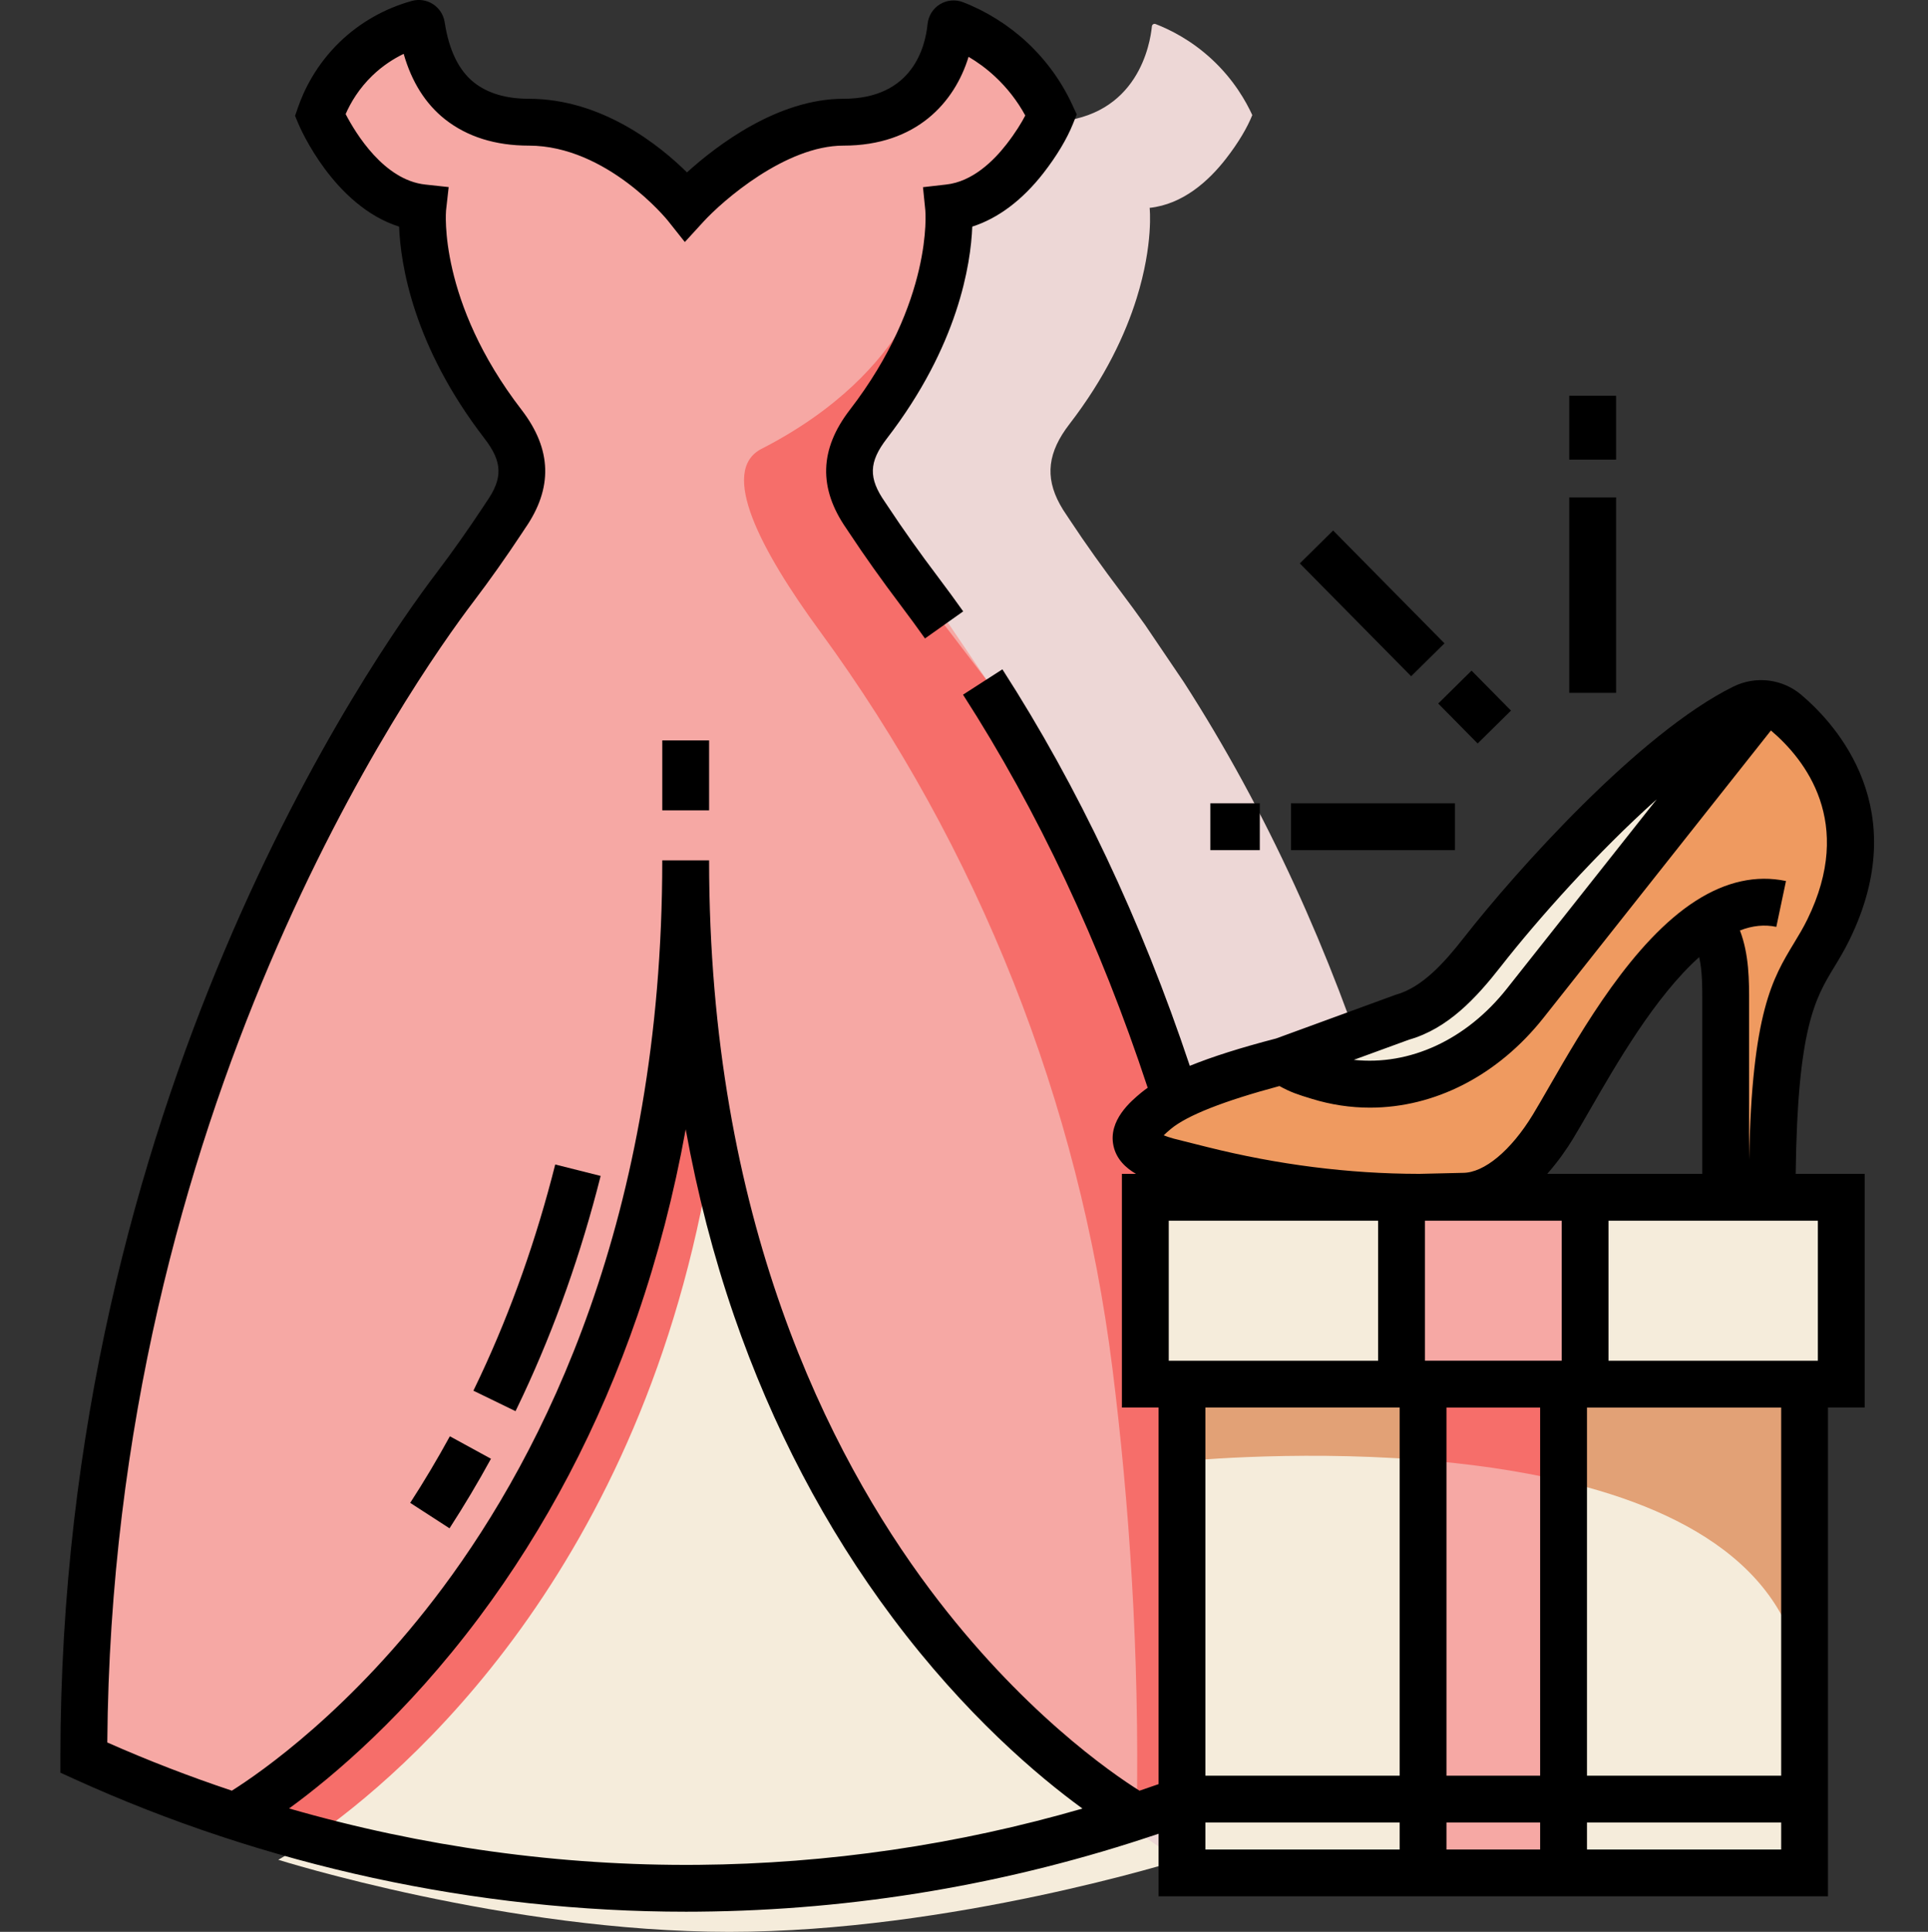 <svg viewBox="-15 0 494 494.954" xmlns="http://www.w3.org/2000/svg"><rect x="-15" y="0" width="494" height="494.954" fill="#333333" stroke="none"/><path d="m368.355 434.574-28.977 26.777c-30.395 11.051-72.805 21.98-123.973 22.434-9.75.078-19.188-.223-28.309-.844-58.469-3.969-103.5-20.969-129.109-32.629 0-162.969 75.73-274.371 95.117-299.871 4.262-5.609 8.312-11.367 12.191-17.238l.762-1.16c5.82-8.328 5.527-15.32-.66-23.371-23.383-30.34-20.562-55.418-20.562-55.418-14.109-1.52-22.867-16.789-25.48-22.02.812.047 1.652.078 2.512.078 23.25 0 40.301 21.461 40.301 21.461s11.211-12.262 25.609-18.242c14.789 5.98 24.531 18.242 24.531 18.242s19.629-21.461 40.297-21.461c.812 0 1.59-.02 2.352-.07 21.688-1.27 24.762-20.109 25.188-24.508.051-.461.523-.742.953-.57 3.637 1.41 9.109 4.09 14.457 9.07 5.641 5.25 8.723 10.797 10.312 14.25-1.238 3.098-3.488 7-6.75 11.188-4.449 5.723-11.02 11.66-19.551 12.582 0 0 1.031 9.188-3.332 23.168-2.848 9.121-8 20.281-17.227 32.25-5.488 7.121-6.34 13.422-2.434 20.543.5.93 1.094 1.867 1.762 2.828l.77 1.16c4.16 6.301 8.562 12.422 13.102 18.441 2.109 2.797 4.18 5.617 6.199 8.469l9.898 14.621c21.551 33.457 37.641 69.629 49.449 106.59 0 0 .371 1.34 1.031 3.777l.012.043c5.789 21.359 33.598 125.957 29.559 149.43zm0 0" fill="#edd7d6"/><path d="m318.219 434.574-28.98 26.777c-25.961 9.441-60.68 18.793-102.141 21.59-7.078.492-14.359.781-21.828.844-72.273.617-127.812-19.992-157.422-33.473 0-162.969 75.73-274.371 95.121-299.871 4.258-5.609 8.309-11.367 12.188-17.238l.762-1.16c5.82-8.328 5.531-15.32-.66-23.371-23.379-30.34-20.559-55.418-20.559-55.418-17.062-1.84-26.301-23.77-26.301-23.77 1.09-3.152 3.621-9.031 9.238-14.453 5.941-5.719 12.359-8.039 15.871-9.008.398-.109.801.16.871.57.961 6.309 3.328 14.199 9.73 19.258 3.598 2.852 8.527 4.961 15.25 5.383.809.047 1.648.078 2.508.078 23.25 0 40.301 21.461 40.301 21.461s11.211-12.262 25.609-18.242c4.652-1.938 9.641-3.219 14.691-3.219 23.82 0 27.098-20.031 27.539-24.578.051-.461.52-.742.949-.57 3.641 1.41 9.109 4.09 14.461 9.07 5.641 5.25 8.719 10.797 10.309 14.25-.219.559-.48 1.148-.77 1.758-1.32 2.762-3.309 6-5.98 9.43-4.449 5.723-11.02 11.66-19.547 12.582 0 0 1.027 9.188-3.332 23.168-2.852 9.121-8 20.281-17.23 32.25-5.488 7.121-6.34 13.422-2.43 20.543.5.93 1.09 1.867 1.762 2.828l.77 1.16c4.16 6.301 8.559 12.422 13.098 18.441 2.113 2.797 4.18 5.617 6.203 8.469l9.898 14.621c21.551 33.457 37.641 69.629 49.449 106.59 0 0 .371 1.34 1.031 3.777l.008.043c5.789 21.359 33.602 125.957 29.562 149.43zm0 0" fill="#f6a8a4"/><path d="m276.258 465.305c.758-41.926-1.973-80.711-6.215-114.613-8.547-68.277-34.285-133.371-74.926-188.898-15.262-20.855-25.945-41.18-14.988-46.801 39.34-20.18 43.066-48.59 43.066-48.59l3.363 7.59c-.141.801-.293 1.609-.461 2.43-1.949 9.391-6.281 20.043-14.781 31.07-4.859 6.301-6.508 14.281-4.879 21.723.719 3.316 2.09 6.52 4.121 9.43l27.609 36.09c21.551 33.457 37.641 69.629 49.449 106.59 0 0 .367 1.34 1.027 3.777l16 53.48 26 106.383zm0 0" fill="#f66e6a"/><path d="m276.258 465.305s-1.312.41-3.738 1.117c-13.773 4-63.402 17.359-111.832 17.359-36.379 0-73.441-7.539-95.461-12.988-12.449-3.078-20.098-5.488-20.098-5.488s115.559-62.352 115.559-239.543c0 25.711 2.43 49 6.59 70.031 14.77 74.672 51.289 120.891 78 145.84 17.629 16.469 30.98 23.672 30.98 23.672zm0 0" fill="#f66e6a"/><path d="m287.426 476.484s-58.609 18.469-115.559 18.469c-56.961 0-115.57-18.469-115.57-18.469s3.359-1.812 8.93-5.691c23.191-16.168 84.75-68.238 102.051-175 14.77 74.672 51.289 120.891 78 145.84 10.27 10.992 19.828 19.152 27.238 24.793 9.059 6.906 14.91 10.059 14.91 10.059zm0 0" fill="#f5ecdb"/><path d="m453.477 238.191c-6.66 13.602-14.41 14.543-14.41 68.551h-11.91v-48.238c0-8.121.281-16.039-4.43-22.648l18.648-4.262c-6.48-1.371-12.738.469-18.648 4.262-17.699 11.359-32.191 40.27-39.84 52.828-5.449 8.941-13.852 17.812-23.039 17.812l-11.023.25h-.379c-18.75-.02-37.41-2.492-55.598-7.051l-8.594-2.148c-12.949-3.512-7.727-9.062-3.059-12.941 4.461-3.711 13.691-7.91 32.57-12.809l.148-.051 30.281-11.09c8.207-2.262 14.648-9.09 20.648-16.762 14.988-19.16 45.27-51.891 66.93-62.602 1.551-.77 3.242-1.098 4.91-1.02 2.16.09 4.281.879 6 2.34 8.883 7.551 25.094 26.418 10.793 55.578zm0 0" fill="#ef9a60"/><path d="m436.688 180.273-60.891 76.918c-13.602 17.184-33.801 24.645-52.883 18.781-3.77-1.148-5.637-1.668-9.148-4 0 0 .051-.078.148-.23l30.281-11.09c8.211-2.258 14.652-9.09 20.652-16.758 14.988-19.16 45.27-51.891 66.93-62.602 1.547-.77 3.242-1.102 4.91-1.02zm0 0" fill="#f5ecdb"/><path d="m279.215 306.75h178.32v47.879h-178.32zm0 0" fill="#f5ecdb"/><path d="m344.855 306.75h47.039v47.879h-47.039zm0 0" fill="#f6a8a4"/><path d="m288.617 354.625h159.516v125.227h-159.516zm0 0" fill="#f5ecdb"/><path d="m447.379 354.625v83.289c0-34-28.633-50.602-61.762-58.422-12.121-2.859-24.832-4.551-36.973-5.488-33.398-2.582-62.398.527-62.398.527v-19.906zm0 0" fill="#e2a176"/><path d="m348.402 350.594h39.945v129.258h-39.945zm0 0" fill="#f6a8a4"/><path d="m385.617 355.582v23.91c-12.121-2.859-24.832-4.551-36.973-5.488v-18.422zm0 0" fill="#f66e6a"/><path d="m119.004 357.539c8.23-17.598 14.926-36.523 19.895-56.262l-11.637-2.93c-4.785 18.996-11.219 37.199-19.129 54.105-.605 1.297-1.219 2.578-1.836 3.852l10.793 5.246c.641-1.324 1.281-2.66 1.914-4.012zm0 0"/><path d="m90.102 385.039 10.074 6.523c3.723-5.746 7.297-11.742 10.621-17.82l-10.531-5.758c-3.18 5.816-6.598 11.555-10.164 17.055zm0 0"/><path d="m154.691 189.703h12v17.91h-12zm0 0"/><path d="m454.965 247.789c1.27-2.098 2.586-4.27 3.898-6.949 16.355-33.355-3.148-55.027-12.297-62.793-4.863-4.133-11.711-4.969-17.453-2.129-24.125 11.926-55.68 47.262-68.996 64.277-5.102 6.52-10.75 12.809-17.512 14.668l-30.625 11.199c-9.062 2.355-16.363 4.668-22.125 7.012-12.438-37.254-28.574-71.406-48.016-101.59l-10.086 6.496c19.211 29.832 35.109 63.699 47.316 100.711-.605.43-1.188.859-1.711 1.297-2.539 2.109-8.48 7.047-7.051 13.605.738 3.402 3.176 5.66 5.758 7.152h-3.605v59.879h9.398v96.48c-1.625.57-3.254 1.137-4.887 1.684-7.086-4.441-30.391-20.422-53.699-51.551-25.812-34.477-56.582-94.871-56.582-186.809h-12c0 91.602-30.562 151.863-56.199 186.289-23.328 31.328-46.93 47.562-54.082 52.062-10.836-3.617-21.496-7.734-31.918-12.348 1.211-162.297 78.324-271.902 93.883-292.363 4.148-5.461 8.324-11.371 12.43-17.582l.715-1.086c7.184-10.336 6.898-20.277-.879-30.395-21.422-27.793-19.371-50.891-19.352-51.086l.672-5.988-5.992-.648c-10.594-1.141-17.855-13.145-20.406-18.055 1.281-2.934 3.402-6.539 6.867-9.875 2.641-2.543 5.438-4.32 8-5.555 2.055 7.195 5.602 12.816 10.586 16.762 5.676 4.477 12.902 6.75 21.48 6.75 19.992 0 35.457 19.008 35.602 19.191l4.375 5.508 4.75-5.191c4.965-5.426 21.086-19.508 35.875-19.508 18.727 0 28.516-11.109 32.074-22.754 2.164 1.277 4.5 2.934 6.785 5.066 3.117 2.902 5.715 6.246 7.746 9.969-.953 1.84-2.473 4.359-4.832 7.395-3.344 4.297-8.742 9.574-15.461 10.297l-5.918.676.598 5.926c.023.23 2.07 23.328-19.348 51.125-7.785 10.105-8.07 20.051-.879 30.406l.727 1.09c3.891 5.891 8.246 12.023 13.316 18.746 2.152 2.855 4.203 5.656 6.098 8.328l9.789-6.941c-1.961-2.766-4.082-5.664-6.305-8.613-4.922-6.52-9.133-12.453-12.891-18.145l-.852-1.273c-4.273-6.129-4.148-10.238.504-16.273 18.332-23.793 21.496-44.711 21.871-54.273 6.613-2.121 12.832-6.781 18.223-13.707 3.398-4.371 6.023-8.746 7.586-12.645l.957-2.395-1.078-2.344c-2.824-6.121-6.75-11.547-11.672-16.133-4.73-4.398-10.395-7.953-16.344-10.258-1.934-.762-4.148-.578-5.93.496-1.773 1.07-2.969 2.945-3.199 5.078-.559 5.758-3.773 19.156-21.566 19.156-16.875 0-32.547 12.035-40.074 18.859-7.047-6.957-21.832-18.859-40.527-18.859-5.812 0-10.539-1.402-14.039-4.168-3.898-3.082-6.426-8.281-7.52-15.453l-.016-.105c-.32-1.871-1.418-3.523-3.016-4.543-1.59-1.012-3.543-1.305-5.367-.805-6.938 1.918-13.312 5.539-18.438 10.477-6.113 5.895-9.219 12.395-10.746 16.805l-.75 2.172.891 2.121c.395.934 8.996 20.91 25.766 26.258.375 9.562 3.543 30.477 21.867 54.258 4.648 6.047 4.777 10.156.5 16.277l-.848 1.289c-3.949 5.969-7.973 11.664-11.961 16.914-16.086 21.16-96.344 135.227-96.344 303.504v3.859l3.516 1.602c48.945 22.281 103.086 34.023 156.801 34.023 1.051 0 2.105-.004 3.156-.016 40.195-.352 79.816-7.07 117.91-19.969v16.035h171.52v-125.223h9.402v-59.879h-17.676c.441-37.387 5.02-44.973 9.859-52.957zm-291.117 229.996c-35.246.305-70.742-4.637-104.777-14.449 11.359-8.27 29.953-23.945 48.645-48.902 17.145-22.902 30.805-48.926 40.594-77.344 5.246-15.238 9.375-31.188 12.383-47.754 3.008 16.566 7.137 32.516 12.383 47.754 9.789 28.418 23.449 54.438 40.598 77.344 18.707 24.98 37.32 40.664 48.676 48.93-32.039 9.277-65.066 14.125-98.5 14.422zm221.293-129.16h-35.039v-35.879h35.039zm-5.52 106.32h-24v-94.316h24zm-95.16-142.195h53.641v35.879h-53.641zm96.973-12c2.965-3.348 5.203-6.691 6.578-8.945 1.273-2.094 2.68-4.535 4.309-7.363 6.867-11.926 16.754-29.102 28.051-39.227.809 3.559.801 7.594.793 12.008v43.527zm66.656-65.195c-1.078 2.203-2.203 4.055-3.391 6.016-5.535 9.137-10.789 17.805-11.539 55.523l.004-39.852c.012-6.004.02-12.613-2.348-18.855 3.238-1.254 6.316-1.559 9.32-.922l2.477-11.742c-7.59-1.602-15.375.105-23.125 5.078-16.07 10.309-29.008 32.781-37.57 47.652-1.59 2.758-2.957 5.141-4.156 7.109-5.605 9.207-12.473 14.926-17.918 14.926l-11.09.258h-.305c-17.828-.023-36.043-2.336-54.141-6.871l-8.531-2.141c-1.129-.309-1.977-.602-2.605-.859.441-.434 1.039-.98 1.855-1.656 4.148-3.445 13.5-7.133 27.801-10.969 2.809 1.586 5.016 2.273 7.824 3.133l.508.156c4.914 1.512 9.906 2.246 14.871 2.246 16.52 0 32.688-8.152 44.473-23.039l58.25-73.59c.016.012.027.023.043.035 8.703 7.391 21.48 23.508 9.293 48.363zm-102.047 30.809c9.988-2.848 17.211-10.699 23.527-18.773 9.395-12.012 24.719-29.23 39.922-42.805l-38.398 48.512c-10.422 13.168-24.941 19.766-39.215 18.242zm-7.941 94.262h5.52v94.32h-49.762v-94.32zm-44.242 113.227v-6.906h49.762v6.906zm61.762 0v-6.906h24v6.906zm36 0v-6.906h49.758v6.906zm49.758-18.906h-49.758v-94.316h49.758zm9.402-106.32h-53.645v-35.879h53.645zm0 0"/><path d="m315.789 205.809h42v12h-42zm0 0"/><path d="m295.121 205.809h12.668v12h-12.668zm0 0"/><path d="m387.078 127.434h12v50.078h-12zm0 0"/><path d="m372.152 182.059-8.543 8.43-10.102-10.238 8.539-8.43zm0 0"/><path d="m326.582 135.918 28.531 28.91-8.543 8.43-28.527-28.91zm0 0"/><path d="m387.078 101.398h12v16.359h-12zm0 0"/></svg>